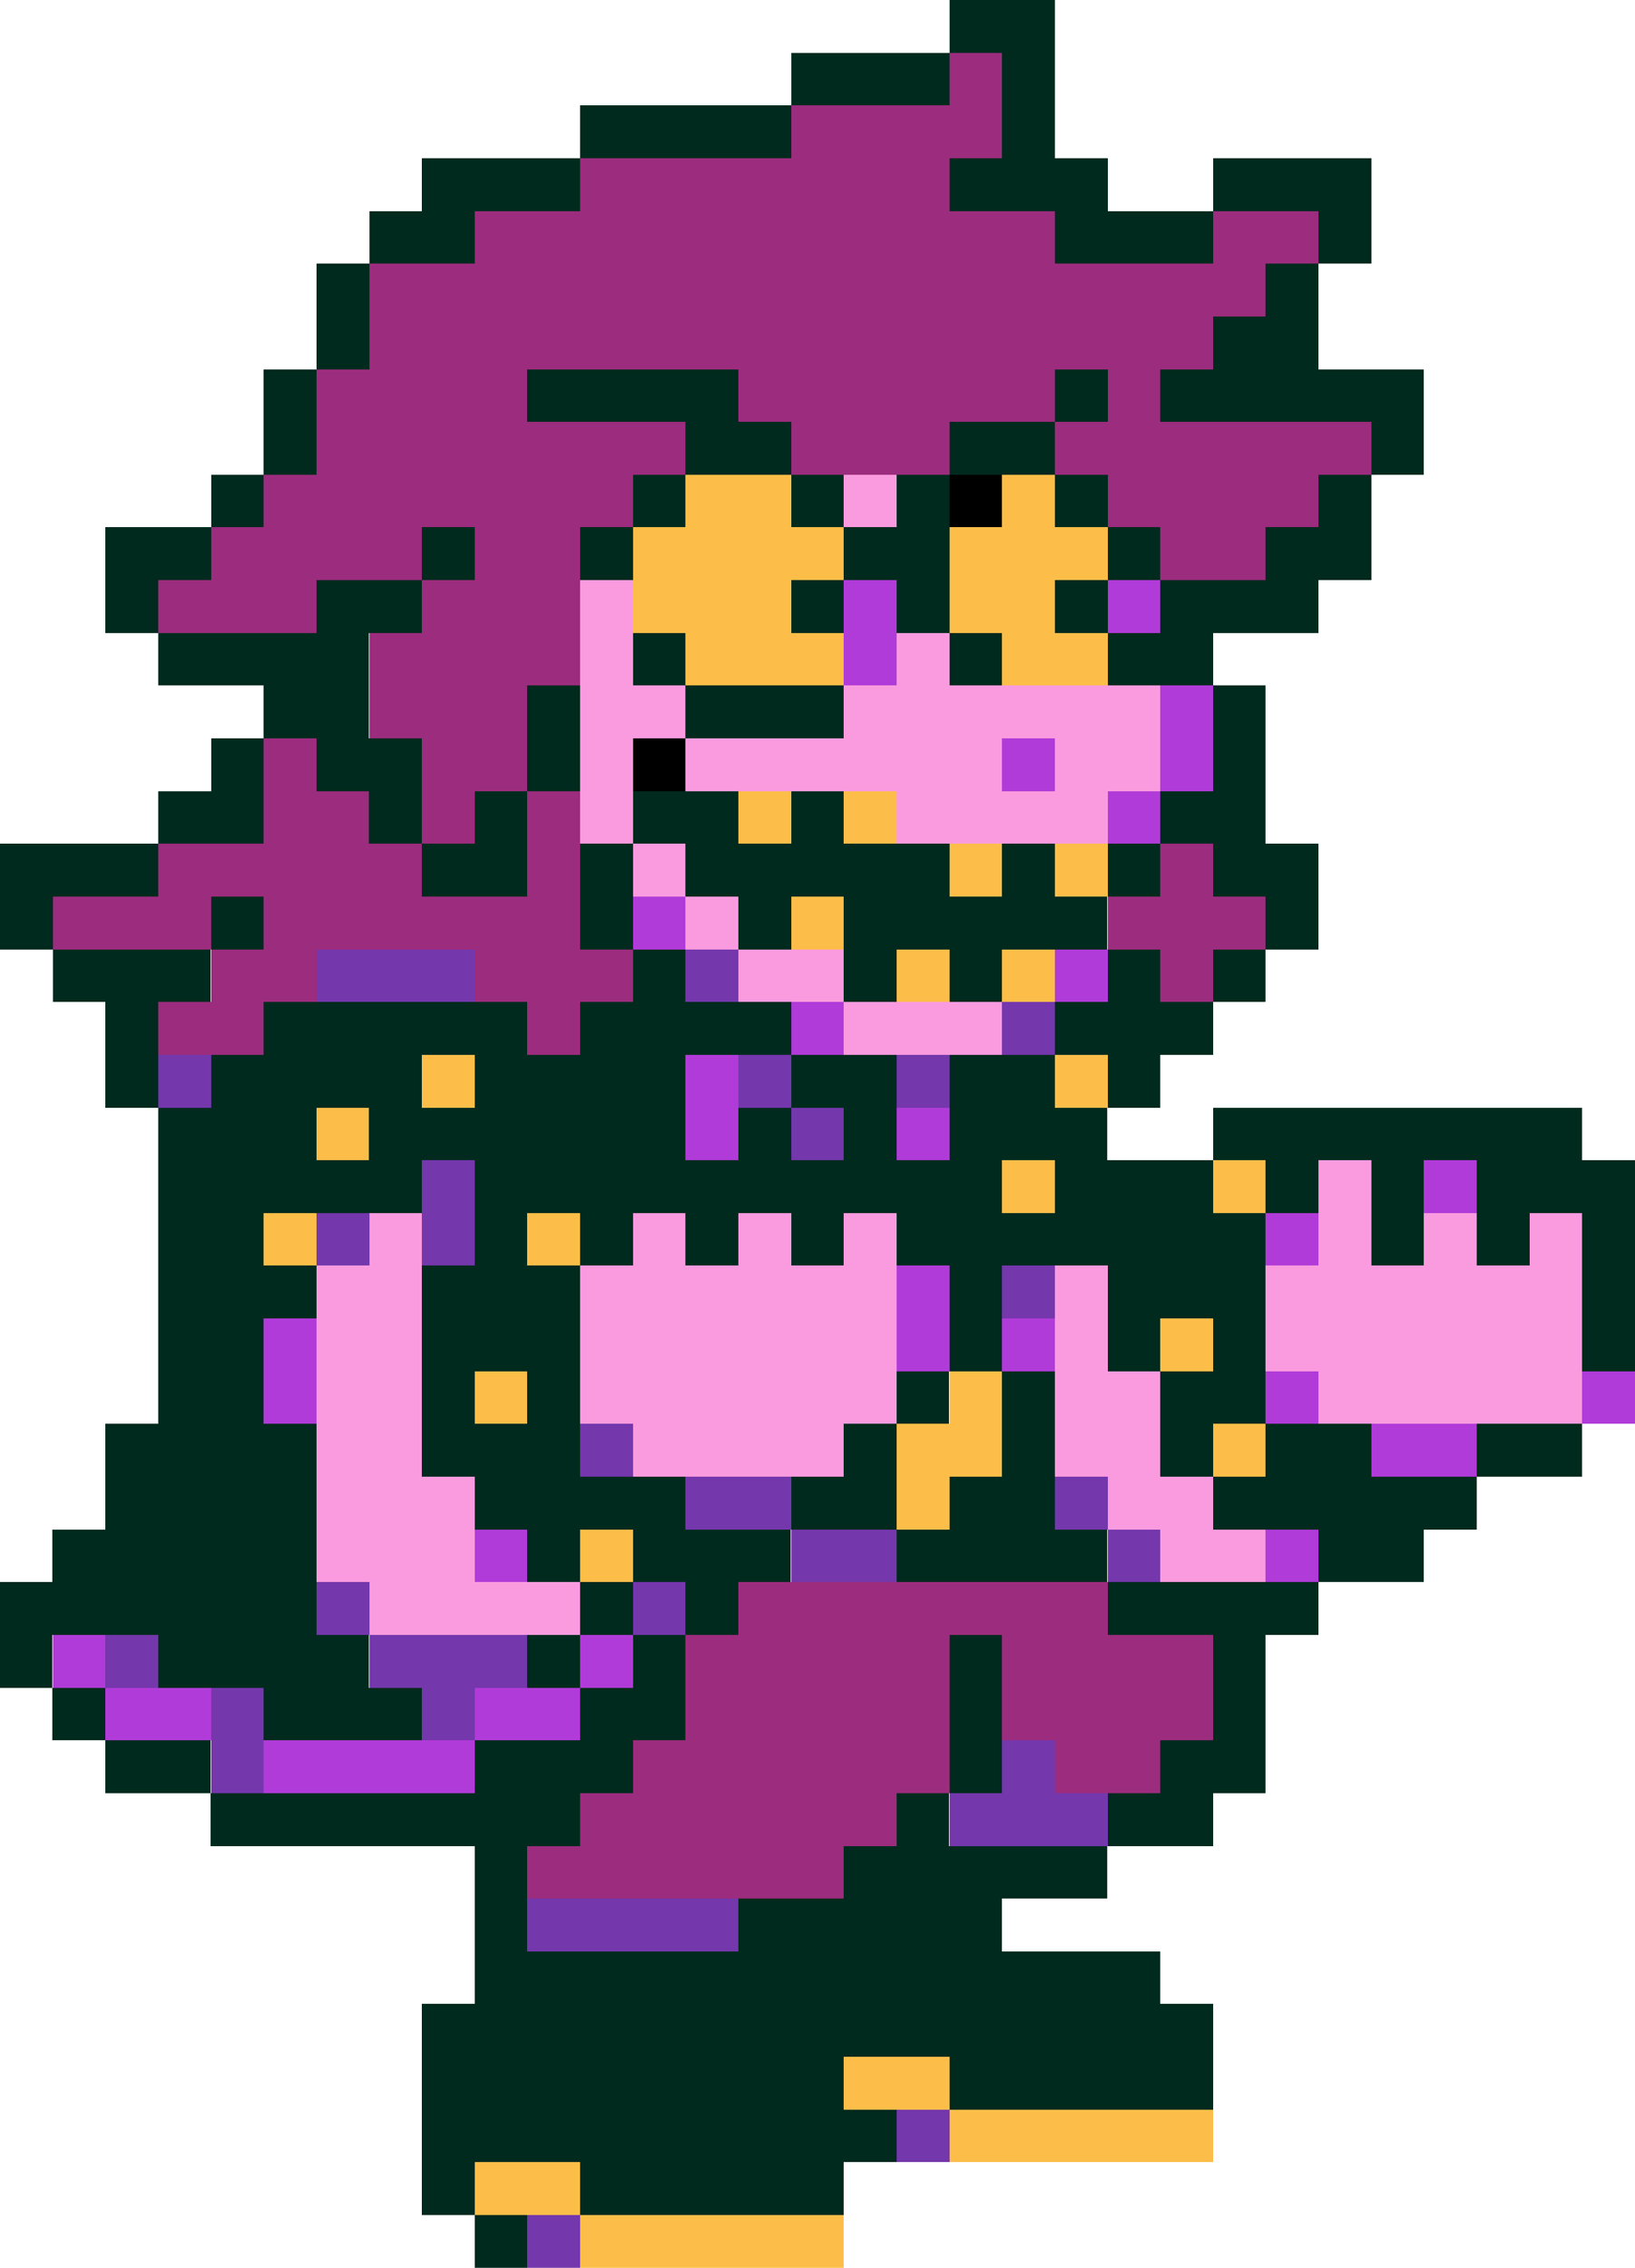 <svg shape-rendering="crispEdges" viewBox="0 -.5 31 43" xmlns="http://www.w3.org/2000/svg"><path d="m18 0h2m-5 1h3m1 0h1m-9 1h4m4 0h1m-12 1h3m7 0h3m2 0h3m-19 1h2m11 0h3m2 0h1m-20 1h1m17 0h1m-19 1h1m16 0h2m-20 1h1m4 0h4m6 0h1m1 0h5m-22 1h1m7 0h2m3 0h2m6 0h1m-23 1h1m7 0h1m2 0h1m1 0h1m2 0h1m4 0h1m-24 1h2m4 0h1m2 0h1m4 0h2m3 0h1m2 0h2m-24 1h1m3 0h2m7 0h1m1 0h1m2 0h1m1 0h3m-22 1h4m5 0h1m5 0h1m2 0h2m-18 1h2m3 0h1m2 0h3m7 0h1m-20 1h1m1 0h2m2 0h1m12 0h1m-21 1h2m2 0h1m1 0h1m2 0h2m1 0h1m6 0h2m-24 1h3m5 0h2m1 0h1m1 0h5m1 0h1m1 0h1m1 0h2m-25 1h1m3 0h1m6 0h1m2 0h1m1 0h5m3 0h1m-24 1h3m8 0h1m3 0h1m1 0h1m2 0h1m1 0h1m-22 1h1m2 0h5m1 0h4m5 0h3m-21 1h1m1 0h4m1 0h4m2 0h2m1 0h2m1 0h1m-19 1h3m1 0h6m1 0h1m1 0h1m1 0h3m2 0h7m-27 1h5m1 0h10m1 0h3m1 0h1m1 0h1m1 0h3m-28 1h2m4 0h1m1 0h1m1 0h1m1 0h1m1 0h7m2 0h1m1 0h1m1 0h1m-28 1h3m2 0h3m7 0h1m2 0h3m6 0h1m-28 1h2m3 0h3m7 0h1m2 0h1m1 0h1m6 0h1m-28 1h2m3 0h1m1 0h1m6 0h1m1 0h1m2 0h2m-22 1h4m2 0h3m5 0h1m2 0h1m2 0h1m1 0h2m2 0h2m-28 1h4m3 0h4m2 0h2m1 0h2m3 0h5m-27 1h5m4 0h1m1 0h3m2 0h4m4 0h2m-27 1h6m5 0h1m1 0h1m7 0h4m-25 1h1m2 0h4m3 0h1m1 0h1m5 0h1m4 0h1m-23 1h1m3 0h3m3 0h2m5 0h1m4 0h1m-22 1h2m5 0h3m6 0h1m3 0h2m-20 1h7m6 0h1m3 0h2m-14 1h1m6 0h5m-12 1h1m4 0h5m-10 1h13m-14 1h15m-15 1h8m2 0h5m-15 1h9m-9 1h1m2 0h5m-7 1h1" stroke="#002a1e"/><path d="m18 1h1m-4 1h4m-8 1h7m-9 1h11m3 0h2m-18 1h17m-17 1h16m-17 1h4m4 0h6m1 0h1m-16 1h7m2 0h3m2 0h6m-21 1h7m9 0h4m-21 1h4m1 0h2m11 0h2m-21 1h3m2 0h3m-4 1h4m-4 1h3m-5 1h1m2 0h2m-5 1h2m1 0h1m1 0h1m-8 1h5m2 0h1m11 0h1m-22 1h3m1 0h6m10 0h3m-20 1h2m3 0h3m10 0h1m-20 1h2m5 0h1m3 11h7m-8 1h5m1 0h4m-10 1h5m1 0h4m-11 1h6m2 0h2m-11 1h6m-7 1h6" stroke="#9c2c7d"/><path d="m13 9h2m4 0h1m-8 1h4m2 0h3m-9 1h3m3 0h2m-7 1h3m3 0h2m-7 3h1m1 0h1m1 1h1m1 0h1m-6 1h1m1 1h1m1 0h1m-12 2h1m11 0h1m-15 1h1m12 1h1m3 0h1m-19 1h1m4 0h1m11 2h1m-14 1h1m8 0h1m-2 1h2m4 0h1m-7 1h1m-7 1h1m4 10h2m0 1h5m-14 1h2m0 1h5" stroke="#fcbe49"/><path d="m16 9h1m-6 2h1m-1 1h1m5 0h1m-7 1h2m3 0h6m-11 1h1m1 0h6m1 0h2m-11 1h1m5 0h4m-9 1h1m0 1h1m0 1h2m0 1h3m6 3h1m-19 1h1m4 0h1m1 0h1m1 0h1m8 0h1m1 0h1m1 0h1m-24 1h2m3 0h6m3 0h1m3 0h6m-24 1h2m3 0h6m3 0h1m3 0h6m-24 1h2m3 0h6m3 0h2m3 0h5m-24 1h2m4 0h4m4 0h2m-16 1h3m12 0h2m-17 1h3m13 0h2m-17 1h4" stroke="#fb9bdf"/><path d="m18 9h1m-7 5h1" stroke="#000"/><path d="m16 11h1m4 0h1m-6 1h1m5 1h1m-4 1h1m2 0h1m-2 1h1m-10 2h1m7 1h1m-6 1h1m-3 1h1m-1 1h1m3 0h1m9 1h1m-4 1h1m-8 1h1m-13 1h1m11 0h1m1 0h1m-15 1h1m18 0h1m5 0h1m-5 1h2m-19 2h1m14 0h1m-24 2h1m9 0h1m-10 1h2m5 0h2m-6 1h4" stroke="#b13bd8"/><path d="m6 18h3m4 0h1m5 1h1m-17 1h1m10 0h1m2 0h1m-3 1h1m-8 1h1m-3 1h1m1 0h1m10 1h1m-9 3h1m1 1h2m5 0h1m-6 1h2m4 0h1m-16 1h1m5 0h1m-11 1h1m4 0h3m-6 1h1m3 0h1m-5 1h1m14 0h1m-2 1h3m-11 2h4m3 4h1m-8 2h1" stroke="#7437ac"/></svg>